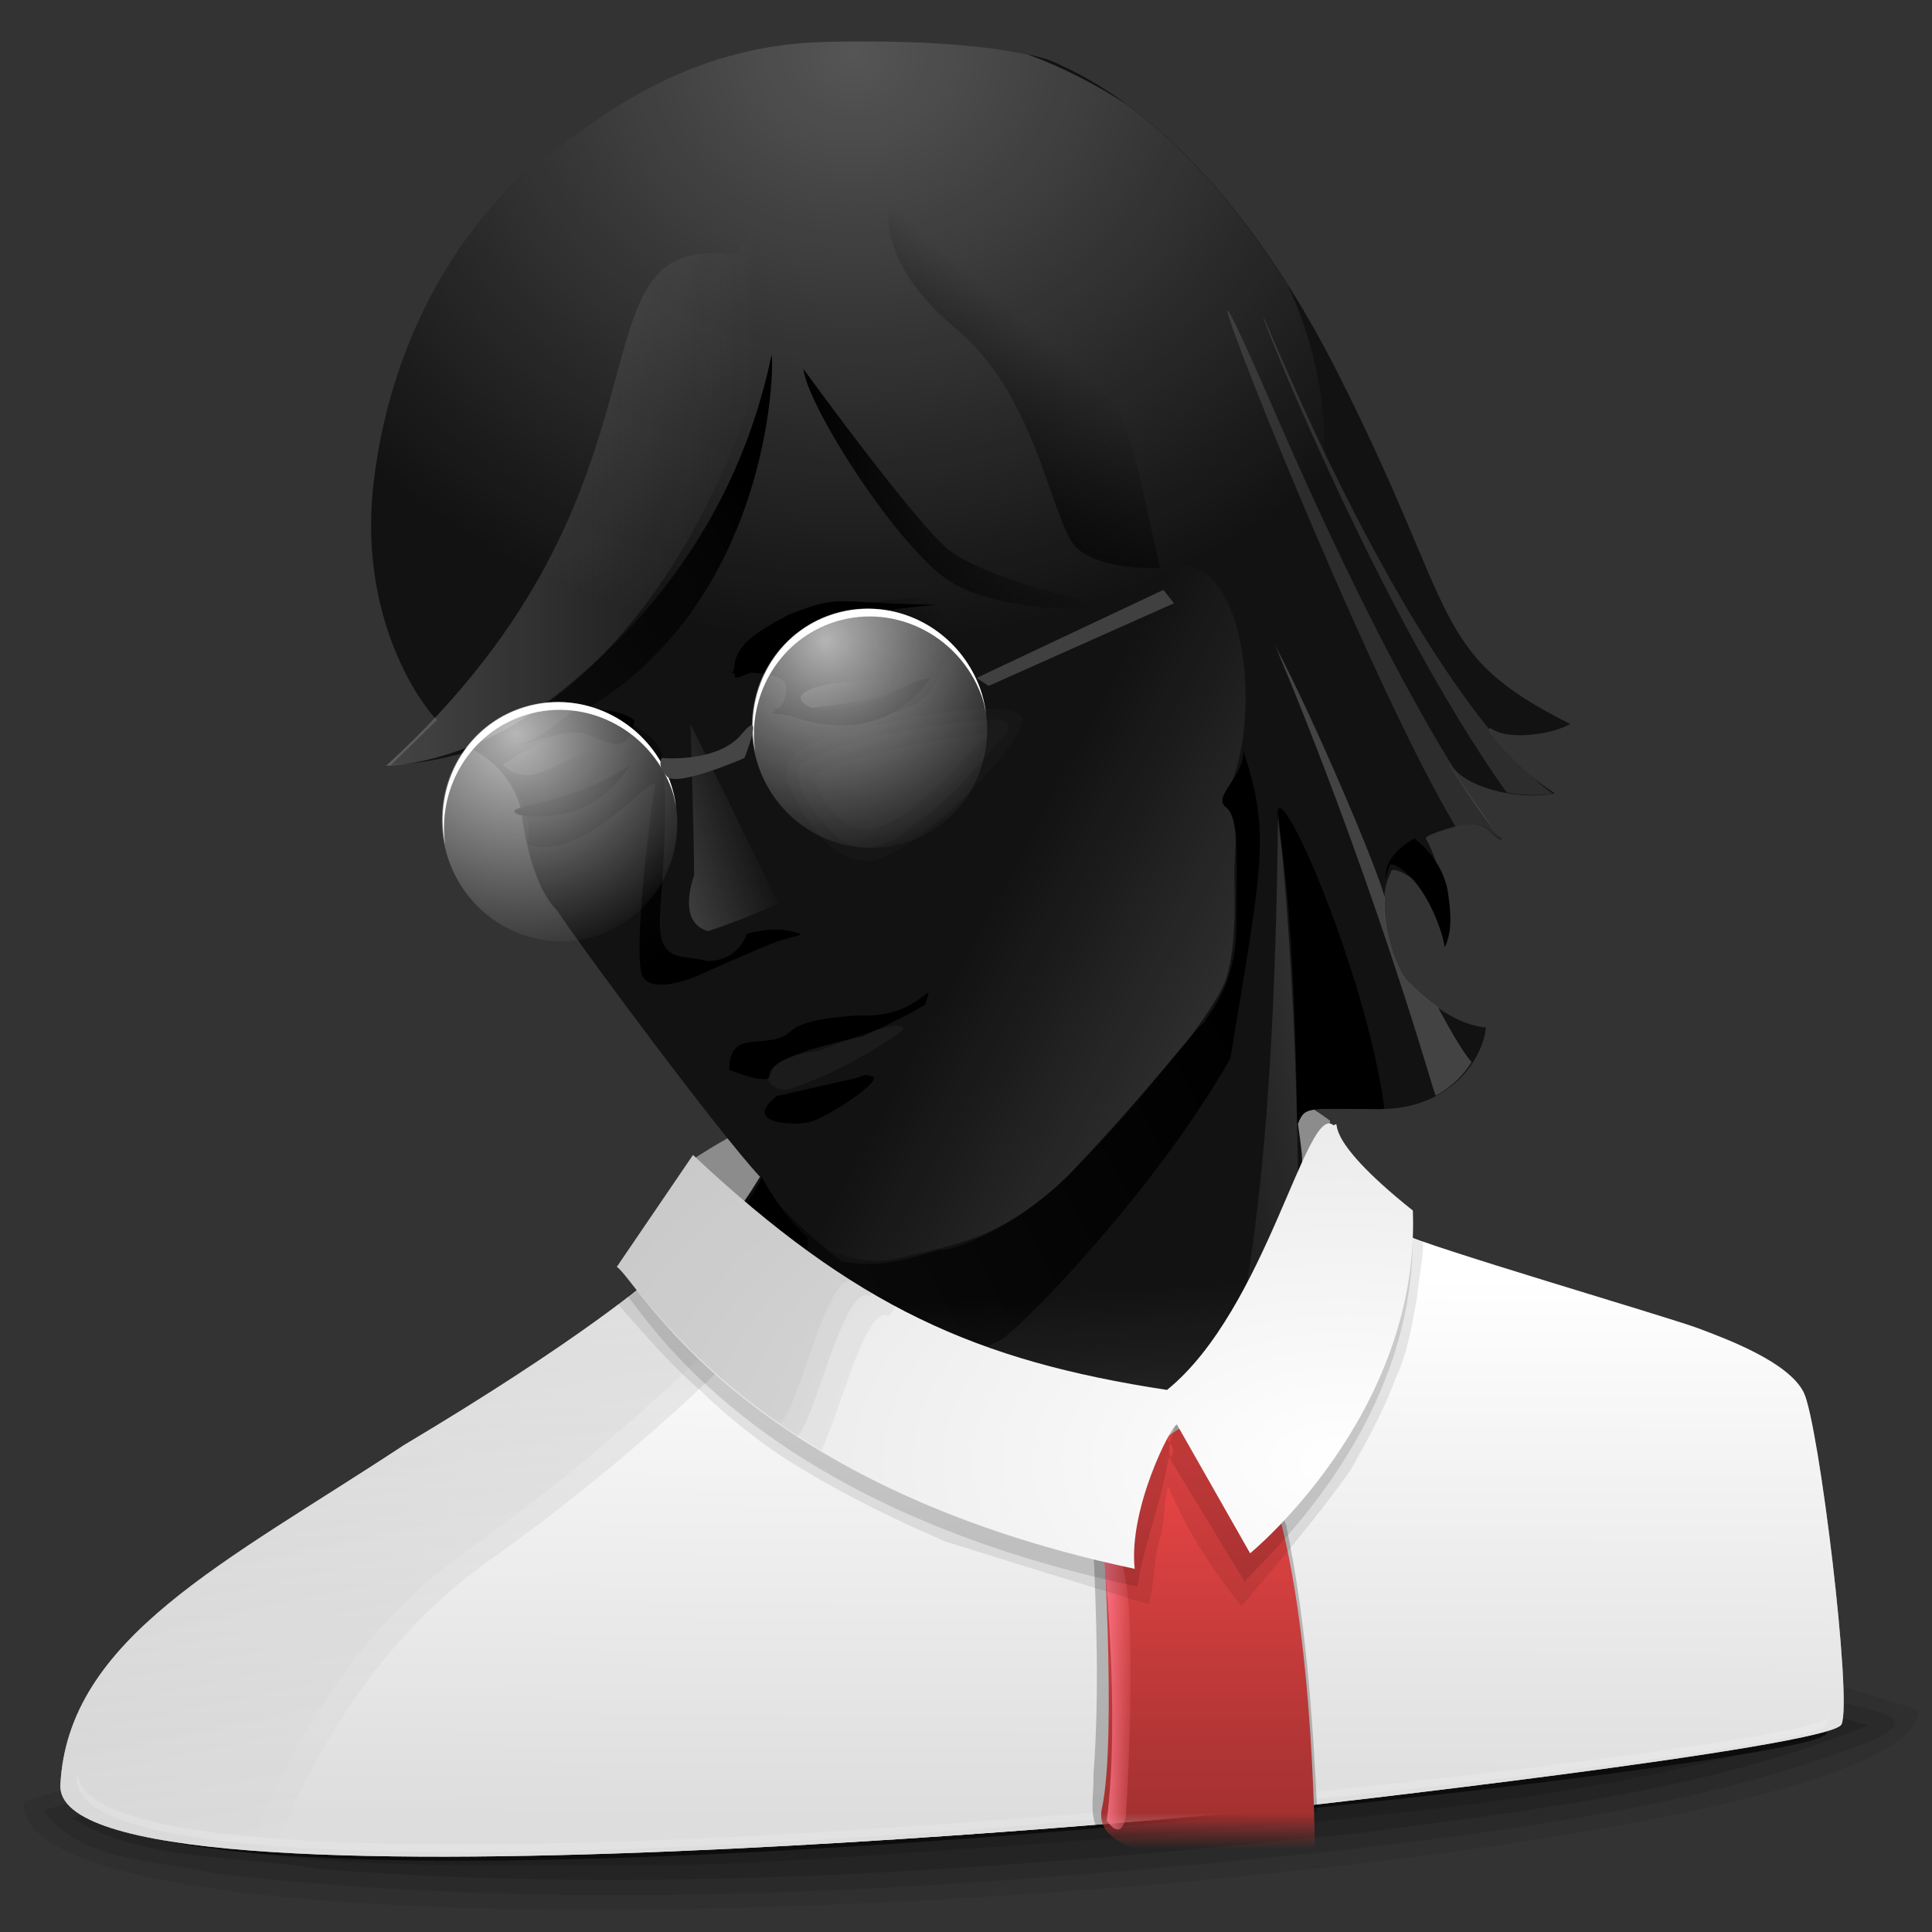 <?xml version="1.0" encoding="UTF-8" standalone="no"?>
<!-- Created with Inkscape (http://www.inkscape.org/) -->
<svg
   xmlns:dc="http://purl.org/dc/elements/1.1/"
   xmlns:cc="http://web.resource.org/cc/"
   xmlns:rdf="http://www.w3.org/1999/02/22-rdf-syntax-ns#"
   xmlns:svg="http://www.w3.org/2000/svg"
   xmlns="http://www.w3.org/2000/svg"
   xmlns:xlink="http://www.w3.org/1999/xlink"
   xmlns:sodipodi="http://inkscape.sourceforge.net/DTD/sodipodi-0.dtd"
   xmlns:inkscape="http://www.inkscape.org/namespaces/inkscape"
   width="256px"
   height="256px"
   id="svg2"
   sodipodi:version="0.32"
   inkscape:version="0.41"
   sodipodi:docbase="/home/adrien/Documents/Lanthys/square/SVG travail/divers"
   sodipodi:docname="user_admin.svg"
   inkscape:export-filename="/home/adrien/Documents/Lanthys/square/SVG travail/divers/portrait.png"
   inkscape:export-xdpi="90.000000"
   inkscape:export-ydpi="90.000000">
  <rect width="100%" height="100%" fill="#333333" stroke="none"/>
  <defs
     id="defs3">
    <linearGradient
       id="linearGradient2674">
      <stop
         style="stop-color:#ffffff;stop-opacity:1;"
         offset="0"
         id="stop2676" />
      <stop
         style="stop-color:#e2e2e2;stop-opacity:0;"
         offset="1"
         id="stop2678" />
    </linearGradient>
    <linearGradient
       id="linearGradient2659">
      <stop
         style="stop-color:#ffffff;stop-opacity:1;"
         offset="0"
         id="stop2661" />
      <stop
         style="stop-color:#e2e2e2;stop-opacity:1;"
         offset="1"
         id="stop2663" />
    </linearGradient>
    <linearGradient
       id="linearGradient2631">
      <stop
         style="stop-color:#f28700;stop-opacity:0;"
         offset="0"
         id="stop2633" />
      <stop
         style="stop-color:#f28700;stop-opacity:1;"
         offset="0.1"
         id="stop2707" />
      <stop
         style="stop-color:#ffc900;stop-opacity:1;"
         offset="1"
         id="stop2635" />
    </linearGradient>
    <linearGradient
       id="linearGradient2604">
      <stop
         style="stop-color:#a43131;stop-opacity:0;"
         offset="0"
         id="stop2606" />
      <stop
         style="stop-color:#a43131;stop-opacity:1;"
         offset="0.09"
         id="stop2709" />
      <stop
         style="stop-color:#ed4646;stop-opacity:1;"
         offset="1"
         id="stop2608" />
    </linearGradient>
    <linearGradient
       id="linearGradient2584">
      <stop
         style="stop-color:#dddddd;stop-opacity:1;"
         offset="0"
         id="stop2586" />
      <stop
         style="stop-color:#ffffff;stop-opacity:1;"
         offset="1"
         id="stop2588" />
    </linearGradient>
    <linearGradient
       inkscape:collect="always"
       id="linearGradient2270">
      <stop
         style="stop-color:#000000;stop-opacity:1;"
         offset="0"
         id="stop2272" />
      <stop
         style="stop-color:#000000;stop-opacity:0;"
         offset="1"
         id="stop2274" />
    </linearGradient>
    <linearGradient
       inkscape:collect="always"
       id="linearGradient2197">
      <stop
         style="stop-color:#ffffff;stop-opacity:1;"
         offset="0"
         id="stop2199" />
      <stop
         style="stop-color:#ffffff;stop-opacity:0;"
         offset="1"
         id="stop2201" />
    </linearGradient>
    <linearGradient
       id="linearGradient2187">
      <stop
         style="stop-color:#000000;stop-opacity:1;"
         offset="0"
         id="stop2189" />
      <stop
         style="stop-color:#0e0e0e;stop-opacity:1;"
         offset="1"
         id="stop2191" />
    </linearGradient>
    <linearGradient
       id="linearGradient2171">
      <stop
         style="stop-color:#ff7c94;stop-opacity:1;"
         offset="0"
         id="stop2173" />
      <stop
         style="stop-color:#ff717a;stop-opacity:0;"
         offset="1"
         id="stop2175" />
    </linearGradient>
    <linearGradient
       inkscape:collect="always"
       id="linearGradient2161">
      <stop
         style="stop-color:#000000;stop-opacity:1;"
         offset="0"
         id="stop2163" />
      <stop
         style="stop-color:#000000;stop-opacity:0;"
         offset="1"
         id="stop2165" />
    </linearGradient>
    <linearGradient
       id="linearGradient2153">
      <stop
         style="stop-color:#ffffff;stop-opacity:0.124;"
         offset="0"
         id="stop2155" />
      <stop
         style="stop-color:#ffffff;stop-opacity:0;"
         offset="1"
         id="stop2157" />
    </linearGradient>
    <linearGradient
       id="linearGradient2731">
      <stop
         id="stop2733"
         offset="0"
         style="stop-color:#000000;stop-opacity:1;" />
      <stop
         id="stop2735"
         offset="1"
         style="stop-color:#000000;stop-opacity:0;" />
    </linearGradient>
    <linearGradient
       id="linearGradient2719">
      <stop
         id="stop2721"
         offset="0"
         style="stop-color:#ffffff;stop-opacity:1;" />
      <stop
         id="stop2723"
         offset="1"
         style="stop-color:#ffffff;stop-opacity:0;" />
    </linearGradient>
    <linearGradient
       id="linearGradient2706">
      <stop
         id="stop2708"
         offset="0"
         style="stop-color:#ffffff;stop-opacity:1;" />
      <stop
         id="stop2710"
         offset="1"
         style="stop-color:#ffffff;stop-opacity:0;" />
    </linearGradient>
    <linearGradient
       id="linearGradient2673"
       inkscape:collect="always">
      <stop
         id="stop2675"
         offset="0"
         style="stop-color:#5f5f5f;stop-opacity:1;" />
      <stop
         id="stop2677"
         offset="1"
         style="stop-color:#5f5f5f;stop-opacity:0;" />
    </linearGradient>
    <linearGradient
       id="linearGradient2655">
      <stop
         id="stop2657"
         offset="0"
         style="stop-color:#3f3f3f;stop-opacity:1;" />
      <stop
         id="stop2659"
         offset="1"
         style="stop-color:#666666;stop-opacity:0;" />
    </linearGradient>
    <linearGradient
       id="linearGradient2632">
      <stop
         id="stop2634"
         offset="0"
         style="stop-color:#2c2c2c;stop-opacity:1;" />
      <stop
         id="stop2636"
         offset="1"
         style="stop-color:#323232;stop-opacity:0;" />
    </linearGradient>
    <linearGradient
       id="linearGradient2580">
      <stop
         id="stop2582"
         offset="0"
         style="stop-color:#323232;stop-opacity:1;" />
      <stop
         id="stop2584"
         offset="1"
         style="stop-color:#2c2c2c;stop-opacity:0;" />
    </linearGradient>
    <linearGradient
       id="linearGradient2560">
      <stop
         id="stop2562"
         offset="0"
         style="stop-color:#a6a6a6;stop-opacity:1;" />
      <stop
         id="stop2564"
         offset="1"
         style="stop-color:#242424;stop-opacity:0;" />
    </linearGradient>
    <linearGradient
       id="linearGradient2543"
       inkscape:collect="always">
      <stop
         id="stop2545"
         offset="0"
         style="stop-color:#000000;stop-opacity:1;" />
      <stop
         id="stop2547"
         offset="1"
         style="stop-color:#000000;stop-opacity:0;" />
    </linearGradient>
    <linearGradient
       id="linearGradient2141">
      <stop
         id="stop2143"
         offset="0"
         style="stop-color:#ffffff;stop-opacity:1;" />
      <stop
         id="stop2145"
         offset="1"
         style="stop-color:#ffffff;stop-opacity:0;" />
    </linearGradient>
    <linearGradient
       id="linearGradient2131"
       inkscape:collect="always">
      <stop
         id="stop2133"
         offset="0"
         style="stop-color:#000000;stop-opacity:1;" />
      <stop
         id="stop2135"
         offset="1"
         style="stop-color:#000000;stop-opacity:0;" />
    </linearGradient>
    <linearGradient
       id="linearGradient2121"
       inkscape:collect="always">
      <stop
         id="stop2123"
         offset="0"
         style="stop-color:#000000;stop-opacity:1;" />
      <stop
         id="stop2125"
         offset="1"
         style="stop-color:#000000;stop-opacity:0;" />
    </linearGradient>
    <linearGradient
       id="linearGradient4183">
      <stop
         style="stop-color:#ffffff;stop-opacity:0.588;"
         offset="0"
         id="stop4185" />
      <stop
         style="stop-color:#ffffff;stop-opacity:0;"
         offset="1"
         id="stop4187" />
    </linearGradient>
    <linearGradient
       inkscape:collect="always"
       xlink:href="#linearGradient4183"
       id="linearGradient4189"
       gradientTransform="scale(0.75,1.333)"
       x1="63.304"
       y1="44.282"
       x2="133.734"
       y2="44.282"
       gradientUnits="userSpaceOnUse" />
    <linearGradient
       gradientUnits="userSpaceOnUse"
       y2="71.999"
       x2="135.102"
       y1="71.999"
       x1="96.176"
       gradientTransform="scale(1.108,0.902)"
       id="linearGradient2127"
       xlink:href="#linearGradient2121"
       inkscape:collect="always" />
    <linearGradient
       gradientUnits="userSpaceOnUse"
       y2="90.83"
       x2="53.153"
       y1="41.446"
       x1="94.962"
       gradientTransform="scale(0.878,1.139)"
       id="linearGradient2137"
       xlink:href="#linearGradient2131"
       inkscape:collect="always" />
    <radialGradient
       gradientUnits="userSpaceOnUse"
       r="91.104"
       fy="3.285"
       fx="107.597"
       cy="1.311"
       cx="107.597"
       gradientTransform="scale(1.062,0.941)"
       id="radialGradient2147"
       xlink:href="#linearGradient2719"
       inkscape:collect="always" />
    <linearGradient
       gradientUnits="userSpaceOnUse"
       y2="123.468"
       x2="94.766"
       y1="129.378"
       x1="76.418"
       gradientTransform="scale(1.386,0.722)"
       id="linearGradient2549"
       xlink:href="#linearGradient2543"
       inkscape:collect="always" />
    <linearGradient
       gradientUnits="userSpaceOnUse"
       y2="180.218"
       x2="63.542"
       y1="180.218"
       x1="55.737"
       gradientTransform="scale(1.914,0.522)"
       id="linearGradient2566"
       xlink:href="#linearGradient2560"
       inkscape:collect="always" />
    <linearGradient
       gradientUnits="userSpaceOnUse"
       y2="142.53"
       x2="52.492"
       y1="149.507"
       x1="45.561"
       gradientTransform="scale(1.418,0.705)"
       id="linearGradient2630"
       xlink:href="#linearGradient2632"
       inkscape:collect="always" />
    <linearGradient
       gradientUnits="userSpaceOnUse"
       y2="267.545"
       x2="63.06"
       y1="263.986"
       x1="56.49"
       gradientTransform="matrix(1.839,0,0,0.544,-70.004,-8.132)"
       id="linearGradient2661"
       xlink:href="#linearGradient2655"
       inkscape:collect="always" />
    <linearGradient
       gradientUnits="userSpaceOnUse"
       y2="70.174"
       x2="150.247"
       y1="82.894"
       x1="133.286"
       gradientTransform="scale(0.657,1.522)"
       id="linearGradient2679"
       xlink:href="#linearGradient2673"
       inkscape:collect="always" />
    <linearGradient
       gradientUnits="userSpaceOnUse"
       y2="129.315"
       x2="136.466"
       y1="158.512"
       x1="182.162"
       gradientTransform="scale(0.911,1.097)"
       id="linearGradient2712"
       xlink:href="#linearGradient2706"
       inkscape:collect="always" />
    <linearGradient
       gradientUnits="userSpaceOnUse"
       y2="35.962"
       x2="168.352"
       y1="64.275"
       x1="151.066"
       gradientTransform="scale(0.837,1.195)"
       id="linearGradient2737"
       xlink:href="#linearGradient2731"
       inkscape:collect="always" />
    <linearGradient
       inkscape:collect="always"
       xlink:href="#linearGradient2153"
       id="linearGradient2159"
       gradientTransform="scale(0.421,2.374)"
       x1="410.014"
       y1="49.381"
       x2="384.852"
       y2="80.691"
       gradientUnits="userSpaceOnUse" />
    <linearGradient
       inkscape:collect="always"
       xlink:href="#linearGradient2161"
       id="linearGradient2167"
       gradientTransform="scale(0.93,1.076)"
       x1="180.256"
       y1="126.774"
       x2="59.935"
       y2="198.674"
       gradientUnits="userSpaceOnUse" />
    <linearGradient
       inkscape:collect="always"
       xlink:href="#linearGradient2171"
       id="linearGradient2177"
       gradientTransform="scale(1.197,0.836)"
       x1="197.008"
       y1="210.98"
       x2="158.44"
       y2="268.142"
       gradientUnits="userSpaceOnUse" />
    <linearGradient
       inkscape:collect="always"
       xlink:href="#linearGradient2187"
       id="linearGradient2193"
       gradientTransform="scale(1.069,0.936)"
       x1="84.442"
       y1="139.597"
       x2="64.727"
       y2="109.427"
       gradientUnits="userSpaceOnUse" />
    <linearGradient
       inkscape:collect="always"
       xlink:href="#linearGradient2197"
       id="linearGradient2203"
       gradientTransform="scale(0.984,1.017)"
       x1="132.591"
       y1="245.224"
       x2="128.495"
       y2="177.776"
       gradientUnits="userSpaceOnUse" />
    <linearGradient
       inkscape:collect="always"
       xlink:href="#linearGradient2270"
       id="linearGradient2276"
       gradientTransform="scale(1.092,0.916)"
       x1="67.079"
       y1="181.869"
       x2="50.975"
       y2="240.438"
       gradientUnits="userSpaceOnUse" />
    <radialGradient
       inkscape:collect="always"
       xlink:href="#linearGradient2719"
       id="radialGradient2316"
       gradientUnits="userSpaceOnUse"
       gradientTransform="scale(1.062,0.941)"
       cx="107.597"
       cy="1.311"
       fx="107.597"
       fy="3.285"
       r="91.104" />
    <linearGradient
       inkscape:collect="always"
       xlink:href="#linearGradient4183"
       id="linearGradient2318"
       gradientUnits="userSpaceOnUse"
       gradientTransform="scale(0.75,1.333)"
       x1="63.304"
       y1="44.282"
       x2="133.734"
       y2="44.282" />
    <linearGradient
       inkscape:collect="always"
       xlink:href="#linearGradient2706"
       id="linearGradient2320"
       gradientUnits="userSpaceOnUse"
       gradientTransform="scale(0.911,1.097)"
       x1="182.162"
       y1="158.512"
       x2="136.466"
       y2="129.315" />
    <linearGradient
       inkscape:collect="always"
       xlink:href="#linearGradient2131"
       id="linearGradient2322"
       gradientUnits="userSpaceOnUse"
       gradientTransform="scale(0.878,1.139)"
       x1="94.962"
       y1="41.446"
       x2="53.153"
       y2="90.83" />
    <linearGradient
       inkscape:collect="always"
       xlink:href="#linearGradient2121"
       id="linearGradient2324"
       gradientUnits="userSpaceOnUse"
       gradientTransform="scale(1.108,0.902)"
       x1="96.176"
       y1="71.999"
       x2="135.102"
       y2="71.999" />
    <linearGradient
       inkscape:collect="always"
       xlink:href="#linearGradient2543"
       id="linearGradient2326"
       gradientUnits="userSpaceOnUse"
       gradientTransform="scale(1.386,0.722)"
       x1="76.418"
       y1="129.378"
       x2="94.766"
       y2="123.468" />
    <linearGradient
       inkscape:collect="always"
       xlink:href="#linearGradient2187"
       id="linearGradient2328"
       gradientUnits="userSpaceOnUse"
       gradientTransform="scale(1.069,0.936)"
       x1="84.442"
       y1="139.597"
       x2="64.727"
       y2="109.427" />
    <linearGradient
       inkscape:collect="always"
       xlink:href="#linearGradient2560"
       id="linearGradient2330"
       gradientUnits="userSpaceOnUse"
       gradientTransform="scale(1.914,0.522)"
       x1="55.737"
       y1="180.218"
       x2="63.542"
       y2="180.218" />
    <linearGradient
       inkscape:collect="always"
       xlink:href="#linearGradient2632"
       id="linearGradient2332"
       gradientUnits="userSpaceOnUse"
       gradientTransform="scale(1.418,0.705)"
       x1="45.561"
       y1="149.507"
       x2="52.492"
       y2="142.53" />
    <linearGradient
       inkscape:collect="always"
       xlink:href="#linearGradient2673"
       id="linearGradient2334"
       gradientUnits="userSpaceOnUse"
       gradientTransform="scale(0.657,1.522)"
       x1="133.286"
       y1="82.894"
       x2="150.247"
       y2="70.174" />
    <linearGradient
       inkscape:collect="always"
       xlink:href="#linearGradient2731"
       id="linearGradient2336"
       gradientUnits="userSpaceOnUse"
       gradientTransform="scale(0.837,1.195)"
       x1="151.066"
       y1="64.275"
       x2="168.352"
       y2="35.962" />
    <linearGradient
       inkscape:collect="always"
       xlink:href="#linearGradient2161"
       id="linearGradient2338"
       gradientUnits="userSpaceOnUse"
       gradientTransform="scale(0.93,1.076)"
       x1="180.256"
       y1="126.774"
       x2="59.935"
       y2="198.674" />
    <linearGradient
       inkscape:collect="always"
       xlink:href="#linearGradient2153"
       id="linearGradient2340"
       gradientUnits="userSpaceOnUse"
       gradientTransform="scale(0.421,2.374)"
       x1="410.014"
       y1="49.381"
       x2="384.852"
       y2="80.691" />
    <linearGradient
       inkscape:collect="always"
       xlink:href="#linearGradient2171"
       id="linearGradient2342"
       gradientUnits="userSpaceOnUse"
       gradientTransform="scale(1.197,0.836)"
       x1="197.008"
       y1="210.98"
       x2="158.44"
       y2="268.142" />
    <linearGradient
       inkscape:collect="always"
       xlink:href="#linearGradient2197"
       id="linearGradient2344"
       gradientUnits="userSpaceOnUse"
       gradientTransform="scale(0.984,1.017)"
       x1="132.591"
       y1="245.224"
       x2="128.495"
       y2="177.776" />
    <linearGradient
       inkscape:collect="always"
       xlink:href="#linearGradient2270"
       id="linearGradient2346"
       gradientUnits="userSpaceOnUse"
       gradientTransform="scale(1.092,0.916)"
       x1="67.079"
       y1="181.869"
       x2="50.975"
       y2="240.438" />
    <linearGradient
       inkscape:collect="always"
       xlink:href="#linearGradient2270"
       id="linearGradient2517"
       gradientUnits="userSpaceOnUse"
       gradientTransform="matrix(1.015,0,0,0.852,6.882,4.346)"
       x1="67.079"
       y1="181.869"
       x2="50.975"
       y2="240.438" />
    <linearGradient
       inkscape:collect="always"
       xlink:href="#linearGradient2197"
       id="linearGradient2524"
       gradientUnits="userSpaceOnUse"
       gradientTransform="matrix(0.915,0,0,0.945,6.882,4.346)"
       x1="132.591"
       y1="245.224"
       x2="128.495"
       y2="177.776" />
    <linearGradient
       inkscape:collect="always"
       xlink:href="#linearGradient2171"
       id="linearGradient2529"
       gradientUnits="userSpaceOnUse"
       gradientTransform="matrix(1.113,0,0,0.777,6.882,4.346)"
       x1="197.008"
       y1="210.98"
       x2="158.44"
       y2="268.142" />
    <linearGradient
       inkscape:collect="always"
       xlink:href="#linearGradient2153"
       id="linearGradient2532"
       gradientUnits="userSpaceOnUse"
       gradientTransform="matrix(0.392,0,0,2.207,6.882,4.346)"
       x1="410.014"
       y1="49.381"
       x2="384.852"
       y2="80.691" />
    <linearGradient
       inkscape:collect="always"
       xlink:href="#linearGradient2161"
       id="linearGradient2536"
       gradientUnits="userSpaceOnUse"
       gradientTransform="matrix(0.864,0,0,1,6.882,4.346)"
       x1="180.256"
       y1="126.774"
       x2="59.935"
       y2="198.674" />
    <linearGradient
       inkscape:collect="always"
       xlink:href="#linearGradient2731"
       id="linearGradient2539"
       gradientUnits="userSpaceOnUse"
       gradientTransform="matrix(0.778,0,0,1.112,6.882,4.346)"
       x1="151.066"
       y1="64.275"
       x2="168.352"
       y2="35.962" />
    <linearGradient
       inkscape:collect="always"
       xlink:href="#linearGradient2673"
       id="linearGradient2545"
       gradientUnits="userSpaceOnUse"
       gradientTransform="matrix(0.611,0,0,1.415,6.882,4.346)"
       x1="133.286"
       y1="82.894"
       x2="150.247"
       y2="70.174" />
    <linearGradient
       inkscape:collect="always"
       xlink:href="#linearGradient2632"
       id="linearGradient2550"
       gradientUnits="userSpaceOnUse"
       gradientTransform="matrix(1.318,0,0,0.656,6.882,4.346)"
       x1="45.561"
       y1="149.507"
       x2="52.492"
       y2="142.53" />
    <linearGradient
       inkscape:collect="always"
       xlink:href="#linearGradient2560"
       id="linearGradient2554"
       gradientUnits="userSpaceOnUse"
       gradientTransform="matrix(1.78,0,0,0.486,6.882,4.346)"
       x1="55.737"
       y1="180.218"
       x2="63.542"
       y2="180.218" />
    <linearGradient
       inkscape:collect="always"
       xlink:href="#linearGradient2187"
       id="linearGradient2558"
       gradientUnits="userSpaceOnUse"
       gradientTransform="matrix(0.994,0,0,0.87,6.882,4.346)"
       x1="84.442"
       y1="139.597"
       x2="64.727"
       y2="109.427" />
    <linearGradient
       inkscape:collect="always"
       xlink:href="#linearGradient2543"
       id="linearGradient2561"
       gradientUnits="userSpaceOnUse"
       gradientTransform="matrix(1.289,0,0,0.671,6.882,4.346)"
       x1="76.418"
       y1="129.378"
       x2="94.766"
       y2="123.468" />
    <linearGradient
       inkscape:collect="always"
       xlink:href="#linearGradient2121"
       id="linearGradient2564"
       gradientUnits="userSpaceOnUse"
       gradientTransform="matrix(1.031,0,0,0.839,6.882,4.346)"
       x1="96.176"
       y1="71.999"
       x2="135.102"
       y2="71.999" />
    <linearGradient
       inkscape:collect="always"
       xlink:href="#linearGradient2131"
       id="linearGradient2567"
       gradientUnits="userSpaceOnUse"
       gradientTransform="matrix(0.817,0,0,1.059,6.882,4.346)"
       x1="94.962"
       y1="41.446"
       x2="53.153"
       y2="90.83" />
    <linearGradient
       inkscape:collect="always"
       xlink:href="#linearGradient2706"
       id="linearGradient2570"
       gradientUnits="userSpaceOnUse"
       gradientTransform="matrix(0.848,0,0,1.02,6.882,4.346)"
       x1="182.162"
       y1="158.512"
       x2="136.466"
       y2="129.315" />
    <linearGradient
       inkscape:collect="always"
       xlink:href="#linearGradient4183"
       id="linearGradient2573"
       gradientUnits="userSpaceOnUse"
       gradientTransform="matrix(0.698,0,0,1.24,6.882,4.346)"
       x1="63.304"
       y1="44.282"
       x2="133.734"
       y2="44.282" />
    <radialGradient
       inkscape:collect="always"
       xlink:href="#linearGradient2719"
       id="radialGradient2576"
       gradientUnits="userSpaceOnUse"
       gradientTransform="matrix(0.988,0,0,0.875,6.882,4.346)"
       cx="107.597"
       cy="1.311"
       fx="107.597"
       fy="3.285"
       r="91.104" />
    <linearGradient
       inkscape:collect="always"
       xlink:href="#linearGradient2584"
       id="linearGradient2590"
       gradientTransform="scale(1.692,0.591)"
       x1="91.793"
       y1="408.118"
       x2="93.228"
       y2="285.89"
       gradientUnits="userSpaceOnUse" />
    <linearGradient
       inkscape:collect="always"
       xlink:href="#linearGradient2604"
       id="linearGradient2610"
       gradientTransform="scale(-0.929,-1.077)"
       x1="-163.02"
       y1="-201.167"
       x2="-172.305"
       y2="-183.676"
       gradientUnits="userSpaceOnUse" />
    <linearGradient
       inkscape:collect="always"
       xlink:href="#linearGradient2604"
       id="linearGradient2620"
       gradientTransform="matrix(0.779,0,0,1.284,-1.061,0.354)"
       x1="207.823"
       y1="189.074"
       x2="207.823"
       y2="165.824"
       gradientUnits="userSpaceOnUse" />
    <linearGradient
       inkscape:collect="always"
       xlink:href="#linearGradient2631"
       id="linearGradient2637"
       gradientTransform="matrix(0.87,0,0,2.043,-2,-187.062)"
       x1="171.877"
       y1="200.123"
       x2="193.65"
       y2="200.123"
       gradientUnits="userSpaceOnUse" />
    <linearGradient
       inkscape:collect="always"
       xlink:href="#linearGradient2604"
       id="linearGradient2641"
       gradientUnits="userSpaceOnUse"
       gradientTransform="matrix(0.779,0,0,2.282,-3.061,-186.434)"
       x1="207.823"
       y1="189.074"
       x2="207.823"
       y2="165.824" />
    <linearGradient
       inkscape:collect="always"
       xlink:href="#linearGradient2631"
       id="linearGradient2648"
       gradientUnits="userSpaceOnUse"
       gradientTransform="matrix(0.87,0,0,2.043,-4,-209.062)"
       x1="171.877"
       y1="200.123"
       x2="193.65"
       y2="200.123" />
    <linearGradient
       inkscape:collect="always"
       xlink:href="#linearGradient2631"
       id="linearGradient2652"
       gradientUnits="userSpaceOnUse"
       gradientTransform="matrix(0.87,0,0,2.043,4.25,-169.062)"
       x1="171.877"
       y1="200.123"
       x2="193.65"
       y2="200.123" />
    <radialGradient
       inkscape:collect="always"
       xlink:href="#linearGradient2659"
       id="radialGradient2667"
       gradientTransform="scale(1.315,0.761)"
       cx="104.812"
       cy="275.493"
       fx="104.812"
       fy="275.493"
       r="86.832"
       gradientUnits="userSpaceOnUse" />
    <radialGradient
       inkscape:collect="always"
       xlink:href="#linearGradient2674"
       id="radialGradient2680"
       gradientTransform="scale(1.691,0.591)"
       cx="77.009"
       cy="411.897"
       fx="77.009"
       fy="411.897"
       r="164.093"
       gradientUnits="userSpaceOnUse" />
    <linearGradient
       inkscape:collect="always"
       xlink:href="#linearGradient2604"
       id="linearGradient2684"
       gradientUnits="userSpaceOnUse"
       gradientTransform="matrix(0.779,0,0,2.282,-3.061,-186.434)"
       x1="207.823"
       y1="189.074"
       x2="207.823"
       y2="165.824" />
    <linearGradient
       inkscape:collect="always"
       xlink:href="#linearGradient2604"
       id="linearGradient2688"
       gradientUnits="userSpaceOnUse"
       gradientTransform="matrix(0.779,0,0,2.282,-3.061,-186.434)"
       x1="207.823"
       y1="189.074"
       x2="207.823"
       y2="165.824" />
    <linearGradient
       inkscape:collect="always"
       xlink:href="#linearGradient2631"
       id="linearGradient2705"
       gradientUnits="userSpaceOnUse"
       gradientTransform="matrix(0.947,0,0,1.533,-68.129,0)"
       x1="252.217"
       y1="159.413"
       x2="252.217"
       y2="127.438" />
    <linearGradient
       inkscape:collect="always"
       xlink:href="#linearGradient2270"
       id="linearGradient2716"
       gradientUnits="userSpaceOnUse"
       gradientTransform="scale(1.692,0.591)"
       x1="12.728"
       y1="295.957"
       x2="67.346"
       y2="389.598" />
    <radialGradient
       inkscape:collect="always"
       xlink:href="#linearGradient2659"
       id="radialGradient2720"
       gradientUnits="userSpaceOnUse"
       gradientTransform="scale(1.315,0.761)"
       cx="135.428"
       cy="254.535"
       fx="135.428"
       fy="254.535"
       r="86.832" />
    <linearGradient
       inkscape:collect="always"
       xlink:href="#linearGradient2171"
       id="linearGradient2752"
       gradientTransform="matrix(0.409,0,0,3.551,-68.129,0)"
       x1="522.723"
       y1="63.614"
       x2="535.107"
       y2="63.614"
       gradientUnits="userSpaceOnUse" />
    <radialGradient
       inkscape:collect="always"
       xlink:href="#linearGradient2674"
       id="radialGradient2779"
       gradientTransform="scale(1.011,0.989)"
       cx="113.236"
       cy="84.545"
       fx="113.236"
       fy="84.545"
       r="30.419"
       gradientUnits="userSpaceOnUse" />
    <radialGradient
       inkscape:collect="always"
       xlink:href="#linearGradient2674"
       id="radialGradient2804"
       gradientUnits="userSpaceOnUse"
       gradientTransform="scale(1.011,0.989)"
       cx="113.236"
       cy="84.545"
       fx="113.236"
       fy="84.545"
       r="30.419" />
    <linearGradient
       inkscape:collect="always"
       xlink:href="#linearGradient2604"
       id="linearGradient2818"
       gradientUnits="userSpaceOnUse"
       gradientTransform="matrix(1.13,0,0,2.282,-72.571,-186.434)"
       x1="207.823"
       y1="189.074"
       x2="207.823"
       y2="165.824" />
  </defs>
  <sodipodi:namedview
     id="base"
     pagecolor="#ffffff"
     bordercolor="#666666"
     borderopacity="1.0"
     inkscape:pageopacity="0.0"
     inkscape:pageshadow="2"
     inkscape:zoom="1.4142136"
     inkscape:cx="125.10711"
     inkscape:cy="106.62580"
     inkscape:document-units="px"
     inkscape:current-layer="layer2"
     inkscape:window-width="922"
     inkscape:window-height="623"
     inkscape:window-x="460"
     inkscape:window-y="161" />
  <g
     inkscape:label="Layer 1"
     inkscape:groupmode="layer"
     id="layer1" />
  <g
     inkscape:groupmode="layer"
     id="layer2"
     inkscape:label="portrait">
    <path
       style="fill:#8c8c8c;fill-opacity:1;fill-rule:evenodd;stroke:none;stroke-width:1px;stroke-linecap:butt;stroke-linejoin:miter;stroke-opacity:1"
       d="M 92,153.5 C 92,153.5 139,121.5 176.25,148.5 C 170.5,193.5 105,190.75 92,153.5 z "
       id="path2769"
       sodipodi:nodetypes="ccc" />
    <path
       style="fill:#000000;fill-opacity:0.073;fill-rule:evenodd;stroke:none;stroke-width:1px;stroke-linecap:butt;stroke-linejoin:miter;stroke-opacity:1"
       d="M 3.162,238.706 C 3.162,238.706 149.172,191.276 254.262,226.616 C 254.262,248.936 1.302,266.606 3.162,238.706 z "
       id="path2205"
       sodipodi:nodetypes="ccc" />
    <path
       style="fill:#000000;fill-opacity:0.099;fill-rule:evenodd;stroke:none;stroke-width:1px;stroke-linecap:butt;stroke-linejoin:miter;stroke-opacity:1"
       d="M 131.153,216.676 C 88.637,219.913 46.63,227.895 5.719,239.897 C 10.863,246.917 20.909,246.386 28.635,248.293 C 78.068,253.932 127.993,250.241 177.314,245.234 C 201.24,242.356 225.527,239.427 248.129,230.626 C 255.411,227.336 247.229,226.54 243.887,225.527 C 207.335,215.294 168.823,214.199 131.153,216.676 z "
       id="path2207" />
    <path
       style="fill:#000000;fill-opacity:0.152;fill-rule:evenodd;stroke:none;stroke-width:1px;stroke-linecap:butt;stroke-linejoin:miter;stroke-opacity:1"
       d="M 131.327,218.536 C 90.174,222.268 49.145,229.473 9.526,240.915 C 19.202,246.75 31.471,245.823 42.389,247.665 C 88.434,251.251 134.68,247.565 180.502,242.848 C 203.091,239.793 226.235,237.309 247.49,228.621 C 209.913,217.186 170.248,216.359 131.327,218.536 z "
       id="path2213" />
    <path
       style="fill:#000000;fill-opacity:0.152;fill-rule:evenodd;stroke:none;stroke-width:1px;stroke-linecap:butt;stroke-linejoin:miter;stroke-opacity:1"
       d="M 149.985,218.885 C 140.613,219.256 131.207,219.162 121.912,220.583 C 103.665,222.553 85.51,225.282 67.443,228.508 C 57.203,230.408 47.013,232.637 36.854,234.92 C 28.742,237.005 20.631,239.091 12.52,241.176 C 19.498,244.392 27.299,244.781 34.813,245.759 C 48.616,247.325 62.833,247.171 76.717,247.176 C 95.118,247.565 113.514,245.901 131.871,244.728 C 148.354,243.425 165.83,242.518 182.246,240.513 C 195.105,239.262 206.568,237.555 219.245,235.092 C 227.631,233.182 239.648,230.583 244.061,228.766 C 230.52,225.065 216.716,222.315 202.762,220.768 C 191.084,219.363 179.307,219.189 167.57,218.665 C 161.708,218.738 155.847,218.812 149.985,218.885 z "
       id="path2219"
       sodipodi:nodetypes="cccccccccccccc" />
    <path
       style="fill:#000000;fill-opacity:0.623;fill-rule:evenodd;stroke:none;stroke-width:1px;stroke-linecap:butt;stroke-linejoin:miter;stroke-opacity:1"
       d="M 242.346,227.11 C 214.129,236.504 17.629,232.74 10.602,232.603 C 10.361,233.771 10.163,234.922 10.224,236.09 C 5.284,260.86 238.081,234.496 241.677,229.929 C 242.072,230.16 242.25,228.892 242.346,227.11 z "
       id="path2227" />
    <path
       style="fill:#121212;fill-opacity:1;fill-rule:evenodd;stroke:none;stroke-width:1px;stroke-linecap:butt;stroke-linejoin:miter;stroke-opacity:1"
       d="M 109.051,5.573 C 90.732,6.043 79.009,15.901 72.433,20.599 C 65.857,25.296 52.124,39.811 49.415,64.745 C 47.536,83.533 57.1,94.878 57.931,95.376 L 51.769,101.392 C 55.984,101.144 59.614,100.359 62.813,99.358 C 62.882,99.401 62.947,99.463 63.016,99.503 C 68.653,102.791 69.149,107.96 69.149,107.96 C 69.149,107.96 70.07,116.903 73.828,120.661 C 77.585,126.297 95.066,149.831 100.703,155.937 C 97.631,160.956 96.044,162.723 90.414,168.25 C 66.554,190.208 9.061,212.654 10.236,235.154 C 5.296,259.822 238.073,233.546 241.669,228.997 C 244.051,230.386 240.548,188.617 236.543,183.44 C 233.395,179.371 190.387,166.426 188.287,165.739 C 179.943,163.007 172.388,155.154 172.525,154.112 C 172.661,153.071 171.94,148.974 172.001,148.822 C 172.94,146.474 173.418,146.962 182.812,146.962 C 192.207,146.962 196.438,140.379 196.907,136.151 C 192.21,135.681 188.44,131.927 186.561,130.048 C 184.682,128.169 181.946,119.831 184.294,115.604 C 184.318,114.631 187.174,115.924 189.488,118.635 C 192.06,121.538 190.861,114.26 188.978,111.215 C 188.818,110.958 189.064,110.599 192.839,109.501 C 197.534,108.316 197.391,111.031 199,111.245 C 197.121,109.366 190.316,99.039 192.664,101.857 C 195.013,104.676 201.895,106.071 206.033,105.112 C 201.336,102.294 195.489,95.275 197.837,96.684 C 200.186,98.093 205.732,97.285 208.067,95.929 C 189.279,86.534 193.614,81.665 177.174,49.254 C 160.734,16.843 142.879,9.801 140.061,8.392 C 137.243,6.983 127.371,5.104 109.051,5.573 z "
       id="path3386"
       sodipodi:nodetypes="cccccccccccccsssccccccsccccccccc" />
    <path
       id="path2139"
       d="M 109.065,5.566 C 90.746,6.036 79.023,15.895 72.447,20.592 C 65.87,25.289 52.138,39.804 49.429,64.738 C 49.196,67.066 49.116,69.271 49.197,71.364 C 49.197,71.382 49.196,71.404 49.197,71.422 C 55.396,96.929 80.99,116.062 111.623,116.062 C 146.886,116.062 175.502,90.721 175.502,59.477 C 175.502,51.766 173.747,44.411 170.591,37.71 C 162.658,25.218 154.93,17.953 149.172,13.762 C 145.162,11.171 140.849,8.939 136.21,7.223 C 131.313,6.152 122.507,5.222 109.065,5.566 z "
       style="opacity:0.283;fill:url(#radialGradient2576);fill-opacity:1;fill-rule:evenodd;stroke:none;stroke-opacity:1" />
    <path
       style="opacity:0.368;fill:url(#linearGradient2573);fill-opacity:1;fill-rule:evenodd;stroke:none;stroke-width:1px;stroke-linecap:butt;stroke-linejoin:miter;stroke-opacity:1"
       d="M 51.176,101.463 C 52.163,101.463 86.858,101.112 102.829,42.397 C 102.359,36.291 111.113,11.699 97.491,33.776 C 74.005,30.347 92.465,63.838 51.176,101.463 z "
       id="path4181"
       sodipodi:nodetypes="cccc" />
    <path
       sodipodi:nodetypes="cccccccccccc"
       style="opacity:0.173;fill:url(#linearGradient2570);fill-opacity:1;fill-rule:evenodd;stroke:none;stroke-width:1px;stroke-linecap:butt;stroke-linejoin:miter;stroke-opacity:1"
       d="M 103.847,44.04 C 89.432,89.61 67.159,96.689 63.031,99.512 C 68.667,102.8 69.137,107.967 69.137,107.967 C 69.137,107.967 70.077,116.891 73.834,120.649 C 77.592,124.407 99.669,153.53 102.018,158.227 C 104.366,162.924 111.626,168.575 119.141,166.696 C 126.657,164.817 133.019,164.333 142.414,154.939 C 151.808,145.544 160.263,134.741 162.142,130.513 C 164.021,126.286 163.551,117.831 163.551,115.482 C 163.551,113.134 164.476,107.174 162.151,105.779 C 168.661,95.084 164.092,63.73 149.563,79.302 C 122.945,79.529 119.192,64.965 103.847,44.04 z "
       id="path3380" />
    <path
       style="fill:url(#linearGradient2567);fill-opacity:1;fill-rule:evenodd;stroke:none;stroke-width:1px;stroke-linecap:butt;stroke-linejoin:miter;stroke-opacity:1"
       d="M 102.236,47.01 C 94.874,82.517 66.263,97.429 61.664,99.642 C 62.037,99.535 62.466,99.464 62.827,99.351 C 62.896,99.394 62.961,99.456 63.03,99.496 C 63.153,99.568 63.203,99.656 63.321,99.729 C 102.139,90.451 102.692,48.379 102.236,47.01 z "
       id="path4193" />
    <path
       id="path2119"
       d="M 106.462,48.901 C 106.462,48.901 121.493,69.569 125.721,72.857 C 129.948,76.145 140.752,78.963 144.979,79.902 C 149.207,80.842 132.297,81.781 125.251,76.614 C 118.205,71.447 106.932,53.598 106.462,48.901 z "
       style="fill:url(#linearGradient2564);fill-opacity:1;fill-rule:evenodd;stroke:none;stroke-width:1px;stroke-linecap:butt;stroke-linejoin:miter;stroke-opacity:1" />
    <path
       id="path2541"
       d="M 96.974,89.203 C 96.974,89.203 104.208,88.545 104.208,91.176 C 104.208,93.806 102.235,94.464 102.235,94.464 C 102.235,94.464 120.648,97.752 123.936,90.518 C 127.224,83.284 128.539,79.339 128.539,79.339 C 128.539,79.339 103.55,77.366 96.974,89.203 z "
       style="fill:url(#linearGradient2561);fill-opacity:1;fill-rule:evenodd;stroke:none;stroke-width:1px;stroke-linecap:butt;stroke-linejoin:miter;stroke-opacity:1" />
    <path
       sodipodi:nodetypes="ccccccccccccc"
       id="path2568"
       d="M 63.436,99.067 L 74.615,93.149 C 74.615,93.149 87.11,95.121 87.767,100.382 C 88.425,105.643 88.096,112.219 87.439,121.426 C 87.11,128.002 90.727,126.358 93.686,127.344 C 97.96,127.344 98.947,123.727 98.947,123.727 C 98.947,123.727 102.235,122.741 104.865,123.399 C 107.496,124.056 105.523,123.727 102.235,125.043 C 98.947,126.358 92.371,129.317 92.371,129.317 C 92.371,129.317 86.452,131.947 85.137,129.317 C 83.822,126.687 86.123,107.616 86.781,104.328 C 87.439,101.04 77.827,114.521 69.936,111.89 C 71.251,105.314 63.436,99.067 63.436,99.067 z "
       style="fill:url(#linearGradient2558);fill-opacity:1;fill-rule:evenodd;stroke:none;stroke-width:1px;stroke-linecap:butt;stroke-linejoin:miter;stroke-opacity:1" />
    <path
       sodipodi:nodetypes="ccc"
       id="path2553"
       d="M 102.235,93.806 C 102.235,93.806 115.387,101.04 123.278,89.86 C 118.017,90.518 117.36,95.121 102.235,93.806 z "
       style="fill:#000000;fill-opacity:1;fill-rule:evenodd;stroke:none;stroke-width:1px;stroke-linecap:butt;stroke-linejoin:miter;stroke-opacity:1" />
    <path
       sodipodi:nodetypes="ccc"
       id="path2555"
       d="M 107.496,93.806 C 107.496,93.806 118.018,92.82 119.99,90.518 C 119.662,89.203 100.92,90.518 107.496,93.806 z "
       style="opacity:0.2;fill:url(#linearGradient2554);fill-opacity:1;fill-rule:evenodd;stroke:none;stroke-width:1px;stroke-linecap:butt;stroke-linejoin:miter;stroke-opacity:1" />
    <path
       sodipodi:nodetypes="ccc"
       id="path2572"
       d="M 68.697,107.945 C 68.697,107.945 77.903,110.246 83.493,101.369 C 75.273,106.958 65.738,106.629 68.697,107.945 z "
       style="fill:#000000;fill-opacity:1;fill-rule:evenodd;stroke:none;stroke-width:1px;stroke-linecap:butt;stroke-linejoin:miter;stroke-opacity:1" />
    <path
       id="path2622"
       d="M 66.634,101.298 C 66.634,101.298 68.262,103.391 71.284,102.461 C 74.307,101.531 77.329,99.206 78.724,99.438 C 80.119,99.671 77.562,96.183 74.539,97.113 C 71.517,98.043 66.634,101.298 66.634,101.298 z "
       style="opacity:0.8;fill:url(#linearGradient2550);fill-opacity:1;fill-rule:evenodd;stroke:none;stroke-width:1px;stroke-linecap:butt;stroke-linejoin:miter;stroke-opacity:1" />
    <path
       sodipodi:nodetypes="cccccccccccc"
       id="path2642"
       d="M 114.035,134.546 C 110.344,134.72 106.275,135.243 104.764,136.638 C 101.742,139.428 96.627,135.941 96.627,141.753 C 96.627,141.753 100.579,143.381 101.742,142.916 C 102.904,142.451 99.184,140.591 114.297,137.336 C 122.454,133.599 123.176,132.573 122.519,133.231 C 124.106,128.62 122.143,134.953 114.035,134.546 z M 115.285,142.569 C 114.57,142.23 114.267,142.656 113.367,142.859 C 106.159,144.487 102.904,145.241 102.904,145.241 C 98.487,148.728 104.532,149.193 107.089,148.728 C 109.327,148.321 117.987,142.642 115.285,142.569 z "
       style="fill:#000000;fill-opacity:1;fill-rule:evenodd;stroke:none;stroke-width:1px;stroke-linecap:butt;stroke-linejoin:miter;stroke-opacity:1" />
    <path
       sodipodi:nodetypes="ccccc"
       id="path2647"
       d="M 108.594,139.23 C 108.594,139.23 101.387,139.927 101.852,143.182 C 102.645,144.793 104.682,144.288 104.682,144.288 C 104.682,144.288 111.856,142.111 119.601,136.548 C 120.531,134.223 108.594,139.23 108.594,139.23 z "
       style="fill:#ffffff;fill-opacity:0.042;fill-rule:evenodd;stroke:none;stroke-width:1px;stroke-linecap:butt;stroke-linejoin:miter;stroke-opacity:1" />
    <path
       sodipodi:nodetypes="ccccc"
       id="path2663"
       d="M 91.512,95.951 C 91.512,95.951 91.977,111.761 91.977,115.946 C 91.047,118.736 90.582,122.456 93.837,123.386 C 99.417,121.526 103.137,119.666 103.137,119.666 L 91.512,95.951 z "
       style="opacity:0.7;fill:url(#linearGradient2545);fill-opacity:1;fill-rule:evenodd;stroke:none;stroke-width:1px;stroke-linecap:butt;stroke-linejoin:miter;stroke-opacity:1" />
    <path
       id="path2681"
       d="M 104.485,103.856 C 104.485,103.856 108.202,113.621 114.397,114.086 C 120.593,114.551 135.461,98.741 135.461,95.486 C 135.461,92.231 120.593,95.021 118.941,95.486 C 117.289,95.951 105.311,97.811 104.485,101.066 C 103.659,104.321 104.485,103.856 104.485,103.856 z "
       style="fill:#ffffff;fill-opacity:0.016;fill-rule:evenodd;stroke:none;stroke-width:1px;stroke-linecap:butt;stroke-linejoin:miter;stroke-opacity:1" />
    <path
       id="path2683"
       d="M 128.956,95.486 C 121.18,96.554 113.116,97.363 105.982,101.327 C 105.148,104.949 108.165,107.874 110.209,110.21 C 113.084,113.48 117.634,112.456 120.491,109.72 C 125.562,106.528 129.43,101.464 133.577,96.91 C 134.165,94.348 130.049,95.776 128.956,95.486 z "
       style="fill:#ffffff;fill-opacity:0.016;fill-rule:evenodd;stroke:none;stroke-width:1px;stroke-linecap:butt;stroke-linejoin:miter;stroke-opacity:1" />
    <path
       id="path2696"
       d="M 129.163,97.346 C 121.988,98.637 114.658,99.447 107.867,102.548 C 108.588,107.015 112.904,111.386 116.994,109.406 C 122.126,107.132 126.024,102.301 130.093,98.23 C 132.236,96.364 129.92,97.607 129.163,97.346 z "
       style="fill:#ffffff;fill-opacity:0.012;fill-rule:evenodd;stroke:none;stroke-width:1px;stroke-linecap:butt;stroke-linejoin:miter;stroke-opacity:1" />
    <path
       sodipodi:nodetypes="cccccc"
       id="path2714"
       d="M 153.709,75.242 C 153.709,75.242 146.734,75.707 143.014,72.917 C 139.294,70.127 137.899,52.922 126.739,43.622 C 115.579,34.322 117.904,26.882 117.904,26.882 C 117.904,26.882 142.549,30.137 150.919,62.687 C 153.699,75.18 153.709,75.242 153.709,75.242 z "
       style="fill:url(#linearGradient2539);fill-opacity:1;fill-rule:evenodd;stroke:none;stroke-width:1px;stroke-linecap:butt;stroke-linejoin:miter;stroke-opacity:1" />
    <path
       style="fill:url(#linearGradient2536);fill-opacity:1;fill-rule:evenodd;stroke:none;stroke-width:1px;stroke-linecap:butt;stroke-linejoin:miter;stroke-opacity:1"
       d="M 124.383,165.627 C 126.356,165.792 134.332,162.846 141.54,155.754 C 153.048,143.772 159.181,135.138 159.675,135.467 C 159.346,134.974 163.82,131.466 163.82,122.631 C 163.82,113.796 164.285,108.333 162.425,106.938 C 160.565,105.543 164.866,102.985 164.75,99.498 C 168.353,110.425 167.311,114.351 163.026,140.262 C 153.377,157.235 136.617,174.595 132.897,177.385 C 130.863,178.606 124.702,180.785 118.526,182.151 C 112.35,183.517 85.7,211.04 83.607,209.005 C 59.427,197.031 79.538,176.688 91.047,167.853 C 96.976,161.808 100.917,156.151 100.752,156.644 C 101.246,157.631 105.519,162.497 111.495,167.119 C 116.494,168.165 120.895,166.674 124.383,165.627 z "
       id="path1377"
       sodipodi:nodetypes="ccccccccsccccc" />
    <path
       style="fill:#000000;fill-opacity:1;fill-rule:evenodd;stroke:none;stroke-width:1px;stroke-linecap:butt;stroke-linejoin:miter;stroke-opacity:1"
       d="M 169.37,107.198 C 169.178,107.508 169.199,108.431 169.486,110.075 C 171.622,122.281 171.838,145.279 171.869,148.786 C 171.885,148.776 172.008,148.832 172.015,148.816 C 172.954,146.467 173.431,146.956 182.826,146.956 C 183.044,146.956 183.223,146.904 183.436,146.897 C 181.295,130.356 170.66,105.119 169.37,107.198 z "
       id="path2140" />
    <path
       style="fill:url(#linearGradient2532);fill-opacity:1;fill-rule:evenodd;stroke:none;stroke-width:1px;stroke-linecap:butt;stroke-linejoin:miter;stroke-opacity:1"
       d="M 169.339,107.668 C 169.339,107.668 174.686,151.61 170.269,206.945 C 165.851,262.28 150.506,195.32 150.506,195.32 C 150.506,195.32 168.409,210.665 169.339,107.668 z "
       id="path2148" />
    <path
       style="opacity:0.3;fill:url(#linearGradient2524);fill-opacity:1;fill-rule:evenodd;stroke:none;stroke-width:1px;stroke-linecap:butt;stroke-linejoin:miter;stroke-opacity:1"
       d="M 176.868,96.096 C 136.798,202.47 106.347,167.868 99.446,157.709 C 97.103,161.288 95.199,163.554 90.407,168.258 C 66.547,190.216 9.049,212.661 10.224,235.16 C 5.284,259.828 238.081,233.548 241.677,228.999 C 244.06,230.388 240.539,188.606 236.533,183.429 C 233.385,179.36 190.39,166.417 188.29,165.73 C 179.946,162.998 172.401,155.147 172.538,154.105 C 172.674,153.063 171.954,148.968 172.015,148.816 C 172.803,146.844 174.378,146.925 180.065,146.985 C 171.724,140.261 165.956,123.377 176.868,96.096 z "
       id="path2195" />
    <path
       style="opacity:0.2;fill:url(#linearGradient2529);fill-opacity:1;fill-rule:evenodd;stroke:none;stroke-width:1px;stroke-linecap:butt;stroke-linejoin:miter;stroke-opacity:1"
       d="M 174.163,157.94 C 174.163,157.01 179.544,162.623 189.368,166.801 C 200.355,169.816 230.1,179.199 235.866,183.57 C 239.074,186.778 240.004,224.744 240.004,224.744 L 173.323,221.576 C 173.323,221.576 174.638,176.047 174.163,157.94 z "
       id="path2169"
       sodipodi:nodetypes="cccccc" />
    <path
       style="fill:#000000;fill-opacity:1;fill-rule:evenodd;stroke:none;stroke-width:1px;stroke-linecap:butt;stroke-linejoin:miter;stroke-opacity:1"
       d="M 97.392,89.798 C 97.885,89.962 101.577,88.262 103.602,86.623 C 106.284,83.997 110.708,81.184 124.062,80.141 C 109.96,79.92 111.784,78.666 104.532,81.428 C 99.745,84.025 96.655,85.885 97.392,89.798 z "
       id="path2181"
       sodipodi:nodetypes="ccccc" />
    <path
       style="fill:#000000;fill-opacity:1;fill-rule:evenodd;stroke:none;stroke-width:1px;stroke-linecap:butt;stroke-linejoin:miter;stroke-opacity:1"
       d="M 84.072,95.486 C 84.072,95.486 82.909,93.858 76.399,93.858 C 72.679,96.881 69.657,98.973 68.262,98.508 C 69.657,99.438 74.772,95.718 78.492,97.578 C 82.212,99.438 83.374,98.741 84.072,95.486 z "
       id="path2183"
       sodipodi:nodetypes="ccccc" />
    <path
       style="fill:#fdfdfd;fill-opacity:0.209;fill-rule:evenodd;stroke:none;stroke-width:1px;stroke-linecap:butt;stroke-linejoin:miter;stroke-opacity:1"
       d="M 168.934,85.488 C 168.934,85.488 179.862,110.598 189.859,144.078 C 190.006,144.57 190.096,144.722 190.237,145.183 C 192.426,144.023 193.917,142.427 195.003,140.736 C 194.119,139.774 192.65,137.43 190.557,133.5 C 188.866,132.295 187.486,130.952 186.575,130.041 C 185.111,128.577 183.16,123.217 183.465,118.91 C 182.755,115.591 173.991,94.961 168.934,85.488 z "
       id="path2250"
       sodipodi:nodetypes="cccccccc" />
    <path
       style="fill:#ffffff;fill-opacity:0.115;fill-rule:evenodd;stroke:none;stroke-width:1px;stroke-linecap:butt;stroke-linejoin:miter;stroke-opacity:1"
       d="M 162.686,41.459 C 163.622,45.618 182.587,92.416 192.852,109.494 C 197.275,108.378 197.437,110.667 198.781,111.121 C 198.781,111.12 198.752,111.063 198.752,111.063 C 198.752,111.063 197.688,109.65 196.02,107.198 C 193.641,103.843 191.303,100.281 192.591,101.763 C 187.523,93.528 179.65,79.323 168.818,54.362 C 164.091,43.471 162.372,40.066 162.686,41.459 z M 167.51,42.185 C 165.781,38.728 182.391,80.883 199.653,105.018 C 201.781,105.398 203.966,105.487 205.727,105.135 C 205.565,105.043 204.523,104.355 202.501,102.432 C 202.485,102.417 202.46,102.417 202.443,102.403 C 199.734,100.017 197.5,97.353 197.386,96.706 C 190.677,88.419 180.418,72.638 167.51,42.185 z "
       id="path2255" />
    <path
       style="fill:#000000;fill-opacity:1;fill-rule:evenodd;stroke:none;stroke-width:1px;stroke-linecap:butt;stroke-linejoin:miter;stroke-opacity:1"
       d="M 187.63,111.005 C 186.828,111.416 183.582,113.172 183.582,116.25 C 183.582,116.329 183.602,116.433 183.603,116.515 C 183.708,115.9 183.865,115.307 184.109,114.806 C 184.126,114.001 186.182,115.088 187.862,117.333 C 189.728,119.735 191.236,123.741 191.425,125.536 C 192.588,123.223 192.13,120.179 191.889,118.463 C 191.716,116.874 190.725,113.694 187.503,111.174 C 187.465,111.144 187.611,111.058 187.63,111.005 z "
       id="path2263" />
    <path
       style="fill:url(#radialGradient2680);fill-opacity:1;fill-rule:evenodd;stroke:none;stroke-width:1px;stroke-linecap:butt;stroke-linejoin:miter;stroke-opacity:1"
       d="M 86.5,169 C 87,169 77,177.5 53.5,191.5 C 30,207 9,217 8,236.5 C 7,256 171,239.5 171,239.5 C 171,239.5 242.5,231.5 244,228.5 C 245.5,225.5 241,188.5 239,184.5 C 237,180.5 229,177.5 225,176 C 221,174.5 188.5,165 186,163.5 C 183.5,162 179.439,171.408 154.939,189.408 C 133.404,189.833 86.5,169 86.5,169 z "
       id="path2670"
       sodipodi:nodetypes="cccccccccc" />
    <path
       style="fill:url(#linearGradient2517);fill-opacity:1;fill-rule:evenodd;stroke:none;stroke-width:1px;stroke-linecap:butt;stroke-linejoin:miter;stroke-opacity:1"
       d="M 100.92,155.95 C 100.812,155.703 103.602,161.051 106.857,163.841 C 109.647,166.631 80.584,225.221 61.054,216.386 L 28.273,212.598 C 28.273,212.598 69.354,184.885 77.246,178.967 C 85.137,173.048 98.618,162.526 100.92,155.95 z "
       id="path2268"
       sodipodi:nodetypes="cccccc" />
    <path
       style="stroke-opacity:1;stroke-linejoin:miter;stroke-linecap:butt;stroke-width:1px;stroke:none;fill-rule:evenodd;fill-opacity:1.0;fill:url(#linearGradient2590)"
       d="M 86.5,169 C 87,169 77,177.5 53.5,191.5 C 30,207 9,217 8,236.5 C 7,256 171,239.5 171,239.5 C 171,239.5 242.5,231.5 244,228.5 C 245.5,225.5 241,188.5 239,184.5 C 237,180.5 229,177.5 225,176 C 221,174.5 188.5,165 186,163.5 C 183.5,162 179.439,171.408 154.939,189.408 C 133.404,189.833 86.5,169 86.5,169 z "
       id="path2512"
       sodipodi:nodetypes="cccccccccc" />
    <path
       style="opacity:0.1;stroke-opacity:1;stroke-linejoin:miter;stroke-linecap:butt;stroke-width:1px;stroke:none;fill-rule:evenodd;fill-opacity:1.0;fill:url(#linearGradient2716)"
       d="M 86.5,169 C 87,169 77,177.5 53.5,191.5 C 30,207 9,217 8,236.5 C 7.75,241.375 20.657,245.406 35.891,246.602 C 39.084,237.841 47.532,219.004 64.703,206.852 C 84.131,193.103 97.16,179.853 101.453,175.383 C 94.577,172.628 86.5,169 86.5,169 z "
       id="path2718"
       sodipodi:nodetypes="ccccccc" />
    <path
       style="fill:#ffffff;fill-opacity:0.162;fill-rule:evenodd;stroke:none;stroke-width:1px;stroke-linecap:butt;stroke-linejoin:miter;stroke-opacity:1"
       d="M 242.317,225.947 C 242.305,226.081 242.302,226.35 242.288,226.471 C 242.302,226.271 242.334,226.164 242.346,225.947 C 242.339,225.95 242.324,225.945 242.317,225.947 z M 242.288,226.529 C 242.163,227.522 241.971,228.008 241.677,227.836 C 238.106,232.354 8.551,258.282 10.282,234.463 C 10.281,234.618 10.216,234.772 10.224,234.928 C 5.284,259.697 238.081,233.334 241.677,228.766 C 242.019,228.966 242.183,227.934 242.288,226.529 z "
       id="path2240" />
    <path
       style="fill:#000000;fill-opacity:0.225;fill-rule:evenodd;stroke:none;stroke-width:1px;stroke-linecap:butt;stroke-linejoin:miter;stroke-opacity:1"
       d="M 160.035,187.438 C 155.387,188.158 152.215,190.694 149.967,193.438 C 147.184,196.357 143.557,199.525 144.797,203.25 C 145.287,213.911 145.689,224.56 144.887,235.219 C 144.986,237.319 144.371,239.852 145.205,241.938 C 154.923,241.419 163.437,240.967 174.547,240.125 C 173.93,227.408 173.055,214.686 170.42,202.094 C 168.31,197.353 168.287,191.681 162.892,188.031 C 161.96,187.915 160.953,187.332 160.035,187.438 z "
       id="path2682" />
    <path
       style="fill:url(#linearGradient2818);fill-opacity:1;fill-rule:evenodd;stroke:none;stroke-width:1px;stroke-linecap:butt;stroke-linejoin:miter;stroke-opacity:1"
       d="M 146.007,200.038 C 146.007,200.038 148.06,230.198 146.007,239.623 C 143.955,249.047 174.228,245.906 174.228,245.906 C 174.228,245.906 174.228,209.463 167.044,193.754 C 159.861,178.046 146.007,200.038 146.007,200.038 z "
       id="path2612" />
    <path
       style="opacity:1;fill:url(#linearGradient2752);fill-opacity:1;fill-rule:evenodd;stroke:none;stroke-width:1px;stroke-linecap:butt;stroke-linejoin:miter;stroke-opacity:1"
       d="M 146.293,206.75 C 146.293,206.75 148.47,227 146.656,241.25 C 148.833,244.25 149.196,240.5 149.196,240.5 C 149.196,240.5 151.01,212 148.47,206.75 C 145.93,201.5 146.293,206.75 146.293,206.75 z "
       id="path2744"
       sodipodi:nodetypes="ccccc" />
    <path
       style="fill:url(#linearGradient2716);fill-opacity:1.0;fill-rule:evenodd;stroke:none;stroke-width:1px;stroke-linecap:butt;stroke-linejoin:miter;stroke-opacity:1;opacity:0.07"
       d="M 86.5,169 C 87,169 77,177.5 53.5,191.5 C 30,207 9,217 8,236.5 C 7.75,241.375 24.657,245.406 39.891,246.602 C 43.084,237.841 51.532,219.004 68.703,206.852 C 88.131,193.103 101.16,179.853 105.453,175.383 C 98.577,172.628 86.5,169 86.5,169 z "
       id="path2723"
       sodipodi:nodetypes="ccccccc" />
    <path
       style="opacity:0.04;stroke-opacity:1;stroke-linejoin:miter;stroke-linecap:butt;stroke-width:1px;stroke:none;fill-rule:evenodd;fill-opacity:1.0;fill:url(#linearGradient2716)"
       d="M 86.5 169 C 87 169 77 177.5 53.5 191.5 C 30 207 9 217 8 236.5 C 7.75 241.375 17.828 243.992 33.062 245.188 C 36.255 236.427 44.703 217.59 61.875 205.438 C 81.302 191.689 94.332 178.439 98.625 173.969 C 91.749 171.213 86.5 169 86.5 169 z "
       id="path2711" />
    <path
       style="stroke-opacity:1;stroke-linejoin:miter;stroke-linecap:butt;stroke-width:1px;stroke:none;fill-rule:evenodd;fill-opacity:0.089;fill:#000000"
       d="M 184.938,163.438 C 182.15,164.479 176.375,173.656 154.938,189.406 C 133.402,189.831 86.5,169 86.5,169 C 86.656,169 83.799,171.181 81.812,172.75 C 85.345,176.705 88.745,180.762 92.781,184.219 C 96.083,187.47 99.761,190.386 103.562,192.969 C 110.464,197.382 117.8,201.04 125.312,204.281 C 133.923,206.948 143.532,209.953 152.196,212.572 C 153.174,208.963 152.829,206.332 153.812,203.438 C 154.537,200.149 154.038,200.21 154.763,196.921 C 157.593,203.339 160.268,207.45 164.5,212.812 C 169.467,206.946 174.515,201.095 178.938,194.812 C 181.191,190.859 183.362,186.874 184.938,182.594 C 186.552,179.229 187.094,175.484 187.781,171.844 C 187.995,169.349 188.595,166.839 188.594,164.344 C 188.161,164.171 186.171,163.603 186,163.5 C 185.688,163.312 185.336,163.289 184.938,163.438 z "
       id="path2725"
       sodipodi:nodetypes="ccccccccccccccccc" />
    <path
       style="stroke-opacity:1;stroke-linejoin:miter;stroke-linecap:butt;stroke-width:1px;stroke:none;fill-rule:evenodd;fill-opacity:0.12;fill:#000000"
       d="M 186,163.5 C 183.732,162.139 151.539,185.054 155.231,193.642 L 164.939,209.586 C 165.646,208.172 187.33,190.196 187.188,163.906 C 187.051,163.844 186.079,163.547 186,163.5 z M 86.5,169 C 86.612,169 84.106,170.864 83.125,171.688 C 87.363,177.041 102.319,199.977 150.707,210.232 C 151.572,204.531 153.707,199.773 154.794,193.386 C 163.167,186.725 86.5,169 86.5,169 z "
       id="path2594"
       sodipodi:nodetypes="cccccccccc" />
    <path
       style="stroke-opacity:1;stroke-linejoin:miter;stroke-linecap:butt;stroke-width:1px;stroke:none;fill-rule:evenodd;fill-opacity:1.0;fill:url(#radialGradient2720)"
       d="M 91.828,153.04 L 81.728,167.868 C 84.556,169.636 97.828,196.747 150.354,207.879 C 149.492,199.919 155.243,188.757 155.95,188.757 L 165.646,205.818 C 165.646,205.818 188.211,187.404 187.211,160.404 C 174.191,150.021 178.111,148.404 176.697,149.111 C 173.161,145.929 167.808,173.515 154.636,184.172 C 129.444,180.333 113.354,173.222 91.828,153.04 z "
       id="path2592"
       sodipodi:nodetypes="ccccccccc" />
    <path
       style="stroke-opacity:1;stroke-linejoin:miter;stroke-linecap:butt;stroke-width:1px;stroke:none;fill-rule:evenodd;fill-opacity:0.043;fill:#000000"
       d="M 91.844 153.031 L 81.719 167.875 C 83.562 169.027 90.091 180.914 108.781 192.156 C 111.203 187.83 114.64 172.676 117.719 174.375 C 117.719 174.375 118.042 174.17 118.625 173 C 109.917 168.332 101.424 162.013 91.844 153.031 z "
       id="path2758" />
    <path
       style="stroke-opacity:1;stroke-linejoin:miter;stroke-linecap:butt;stroke-width:1px;stroke:none;fill-rule:evenodd;fill-opacity:0.043;fill:#000000"
       d="M 91.844 153.031 L 81.719 167.875 C 83.461 168.964 89.266 179.652 105.656 190.312 C 108.084 188.033 111.857 169.895 115.219 171.75 C 115.219 171.75 115.367 171.685 115.625 171.344 C 107.949 166.852 100.317 160.976 91.844 153.031 z "
       id="path2756" />
    <path
       style="stroke-opacity:1;stroke-linejoin:miter;stroke-linecap:butt;stroke-width:1px;stroke:none;fill-rule:evenodd;fill-opacity:0.035;fill:#000000"
       d="M 91.844 153.031 L 81.719 167.875 C 83.365 168.904 88.854 178.513 103.25 188.562 C 105.635 187.74 109.544 168.199 113.031 169.75 C 106.217 165.472 99.365 160.084 91.844 153.031 z "
       id="path2754" />
    <g
       id="g2806">
      <g
         id="g2794">
        <path
           sodipodi:type="arc"
           style="opacity:0.7;fill:url(#radialGradient2779);fill-opacity:1;fill-rule:evenodd;stroke:none;stroke-opacity:1"
           id="path2771"
           sodipodi:cx="115.96552"
           sodipodi:cy="96.547424"
           sodipodi:rx="16.263456"
           sodipodi:ry="15.909903"
           d="M 132.229 96.547 A 16.263 15.91 0 1 1  99.702,96.547 A 16.263 15.91 0 1 1  132.229 96.547 z"
           transform="matrix(0.897,-0.331,0.346,0.938,-22.212,44.325)" />
        <path
           style="opacity:1;fill:#ffffff;fill-opacity:1;fill-rule:evenodd;stroke:none;stroke-opacity:1"
           d="M 115.875 80.688 C 113.85 80.575 111.764 80.882 109.75 81.625 C 102.447 84.317 98.491 92.035 100.062 99.594 C 99.03 92.365 102.989 85.198 109.969 82.625 C 118.026 79.655 127.025 83.947 130.062 92.188 C 130.346 92.956 130.494 93.722 130.656 94.5 C 130.497 93.384 130.25 92.258 129.844 91.156 C 127.566 84.976 121.949 81.024 115.875 80.688 z "
           id="path2781" />
      </g>
      <g
         id="g2798"
         transform="translate(-41.068,12.374)">
        <path
           sodipodi:type="arc"
           style="opacity:0.7;fill:url(#radialGradient2804);fill-opacity:1;fill-rule:evenodd;stroke:none;stroke-opacity:1"
           id="path2800"
           sodipodi:cx="115.96552"
           sodipodi:cy="96.547424"
           sodipodi:rx="16.263456"
           sodipodi:ry="15.909903"
           d="M 132.229 96.547 A 16.263 15.91 0 1 1  99.702,96.547 A 16.263 15.91 0 1 1  132.229 96.547 z"
           transform="matrix(0.897,-0.331,0.346,0.938,-22.212,44.325)" />
        <path
           style="fill:#ffffff;fill-opacity:1;fill-rule:evenodd;stroke:none;stroke-opacity:1"
           d="M 115.875,80.688 C 113.85,80.575 111.764,80.882 109.75,81.625 C 102.447,84.317 98.491,92.035 100.062,99.594 C 99.03,92.365 102.989,85.198 109.969,82.625 C 118.026,79.655 127.025,83.947 130.062,92.188 C 130.346,92.956 130.494,93.722 130.656,94.5 C 130.497,93.384 130.25,92.258 129.844,91.156 C 127.566,84.976 121.949,81.024 115.875,80.688 z "
           id="path2802" />
      </g>
    </g>
    <path
       style="stroke-opacity:1;stroke-linejoin:miter;stroke-linecap:butt;stroke-width:1px;stroke:none;fill-rule:evenodd;fill-opacity:1;fill:#404040"
       d="M 129.401,89.83 L 154.149,78.163 L 155.564,79.93 L 130.992,90.891 L 129.401,89.83 z "
       id="path2814"
       sodipodi:nodetypes="ccccc" />
    <path
       style="stroke-opacity:1;stroke-linejoin:miter;stroke-linecap:butt;stroke-width:1px;stroke:none;fill-rule:evenodd;fill-opacity:1;fill:#454545"
       d="M 87.681,100.436 C 87.681,100.436 95.106,101.144 98.288,97.255 C 101.47,93.365 98.641,100.436 98.641,100.436 C 98.641,100.436 89.803,104.326 88.388,102.911 C 86.974,101.497 87.681,100.436 87.681,100.436 z "
       id="path2816" />
  </g>
</svg>
